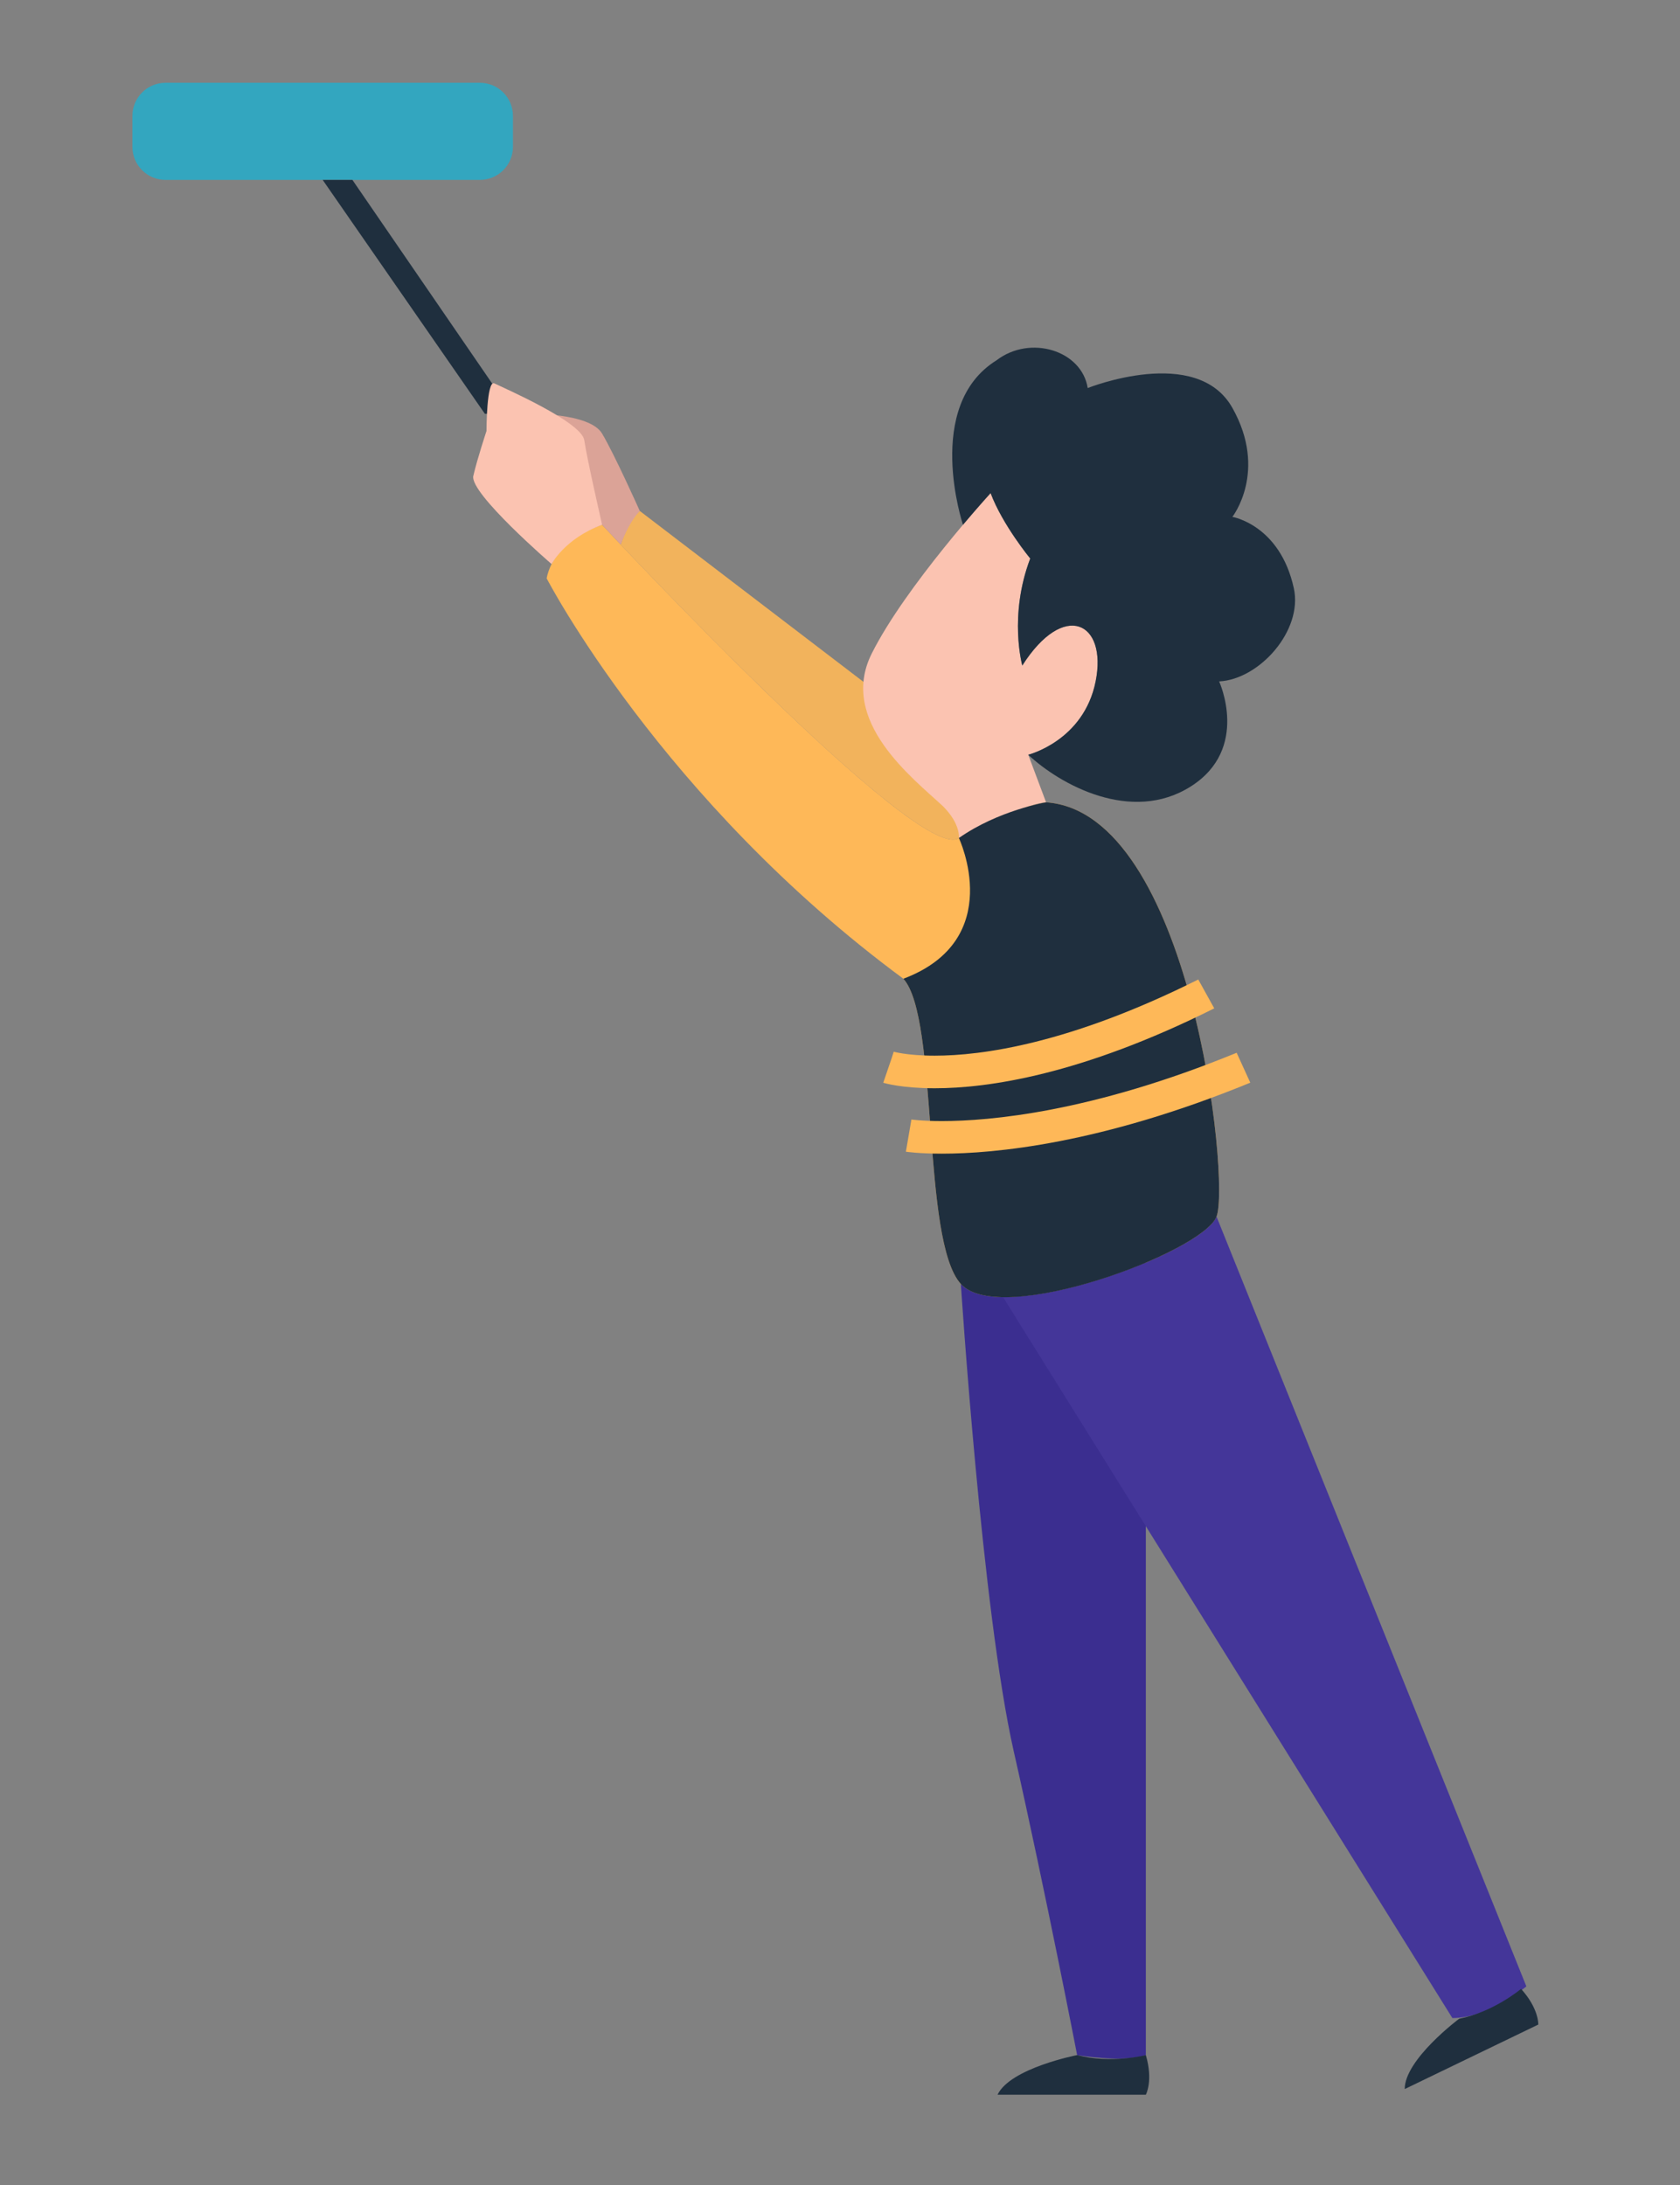 <svg width="203" height="264" viewBox="0 0 203 264" fill="none" xmlns="http://www.w3.org/2000/svg">
<rect x="0" y="0" width="203" height="264" fill="#808080" stroke="none"/>
<rect width="203" height="264" fill="white" fill-opacity="0.01"/>
<path d="M57.983 21.735H19.997C17.79 21.735 16 19.947 16 17.738V13.997C16 11.792 17.79 10 19.997 10H57.983C60.193 10 61.981 11.792 61.981 13.997V17.738C61.981 19.947 60.193 21.735 57.983 21.735Z" fill="#33A6BF"/>
<path d="M61.981 49.994L42.583 21.735H38.99L58.589 49.994H61.981Z" fill="#1F2F3E"/>
<path d="M126.402 96.933C126.402 96.933 120.655 97.89 115.865 101.244C111.074 104.595 72.758 63.405 72.758 63.405C72.758 63.405 67.008 65.081 66.052 69.872C66.052 69.872 79.944 96.694 109.159 118.248C113.469 123.036 111.315 149.859 116.104 155.127C120.892 160.396 145.322 151.295 146.997 146.985C148.673 142.675 143.883 98.131 126.402 96.933" fill="#FEB858"/>
<path d="M115.865 101.244C118.753 99.221 121.984 98.074 124.098 97.48V97.478L77.307 61.73C75.872 62.927 75.009 65.799 75.009 65.801C83.27 74.523 111.774 104.105 115.865 101.244Z" fill="#FEB858" fill-opacity="0.9"/>
<path d="M119.697 59.573C119.697 59.573 109.398 70.828 105.327 78.973C101.256 87.115 110.357 94.06 113.95 97.412C116.104 99.568 115.865 101.244 115.865 101.244C115.865 101.244 123.288 97.172 126.402 96.933L124.246 91.186C124.246 91.186 130.952 89.51 132.388 82.325C133.825 75.141 128.556 72.506 123.527 80.409C123.527 80.409 121.851 74.421 124.485 67.477C124.485 67.477 121.131 63.405 119.697 59.573" fill="#FBC3B1"/>
<path d="M156.338 71.07C154.66 63.405 148.912 62.447 148.912 62.447C148.912 62.447 153.223 56.939 148.912 49.275C144.602 41.613 131.432 46.882 131.432 46.882C130.713 42.332 124.485 40.415 120.414 43.53C111.554 49.038 116.36 63.405 116.36 63.405C118.309 61.093 119.697 59.573 119.697 59.573C121.131 63.405 124.485 67.477 124.485 67.477C121.851 74.421 123.527 80.409 123.527 80.409C128.557 72.506 133.825 75.141 132.389 82.325C130.952 89.51 124.246 91.186 124.246 91.186C128.078 94.777 136.699 99.568 143.883 95.018C151.069 90.467 147.311 82.325 147.311 82.325C152.173 82.085 157.455 76.18 156.338 71.07" fill="#1F2F3E"/>
<path d="M116.104 155.128C116.104 155.128 118.658 194.642 122.49 211.566C126.322 228.49 130.154 248.287 130.154 248.287C130.154 248.287 135.582 249.245 138.455 248.287V152.548C130.404 155.955 119.187 158.52 116.104 155.128" fill="#3B2E90"/>
<path d="M146.997 146.985C145.666 150.407 130.006 156.841 121.205 156.715L175.496 243.815C179.965 243.815 184.436 239.985 184.436 239.985L146.997 146.985Z" fill="#443699"/>
<path d="M130.154 248.287C130.154 248.287 122.09 249.844 120.535 253.075H138.455C138.455 253.075 139.373 251.399 138.455 248.287C138.455 248.287 134.263 249.364 130.154 248.287Z" fill="#1F2F3E"/>
<path d="M176.315 243.894C176.315 243.894 169.732 248.803 169.736 252.39L185.875 244.599C185.875 244.599 185.974 242.692 183.795 240.286C183.795 240.286 180.487 243.079 176.315 243.894Z" fill="#1F2F3E"/>
<path d="M77.307 61.73C77.307 61.73 74.275 54.944 72.757 52.389C71.24 49.836 63.898 49.994 63.898 49.994L72.757 63.406L75.009 65.801C75.009 65.801 75.872 63.245 77.307 61.73" fill="#DBA397"/>
<path d="M72.757 63.405C72.757 63.405 70.921 55.424 70.601 53.187C70.282 50.953 60.705 46.801 59.746 46.323C58.785 45.842 58.785 52.07 58.785 52.07C58.785 52.07 57.67 55.424 57.192 57.499C56.712 59.573 66.653 68.151 66.653 68.151C66.653 68.151 68.208 65.081 72.757 63.405" fill="#FBC3B1"/>
<path d="M126.402 96.933C126.402 96.933 120.655 97.89 115.865 101.244C115.865 101.244 121.677 113.523 109.159 118.248C113.469 123.036 111.315 149.859 116.104 155.127C120.892 160.396 145.322 151.295 146.997 146.985C148.673 142.675 143.883 98.131 126.402 96.933Z" fill="#1F2F3E"/>
<path d="M106.727 130.812C106.92 130.873 109 131.479 112.938 131.479C119.343 131.481 130.636 129.871 146.723 121.824L144.789 118.339C129.198 126.135 118.608 127.54 112.938 127.542C111.193 127.542 109.913 127.408 109.092 127.282C108.681 127.219 108.386 127.158 108.204 127.117L108.019 127.07L107.99 127.062L107.747 127.826L108.007 127.068L107.99 127.062L107.747 127.826L108.007 127.068L106.727 130.812Z" fill="#FEB858"/>
<path d="M109.461 139.142C109.565 139.158 111.055 139.38 113.812 139.38C120.109 139.382 133.02 138.213 151.076 130.804L149.428 127.19C131.887 134.386 119.571 135.441 113.812 135.443C112.55 135.443 111.604 135.392 110.986 135.343C110.677 135.319 110.449 135.296 110.306 135.278L110.154 135.26L110.125 135.256L110.071 135.599L110.129 135.256H110.125L110.071 135.599L110.129 135.256L109.461 139.142Z" fill="#FEB858"/>
</svg>
